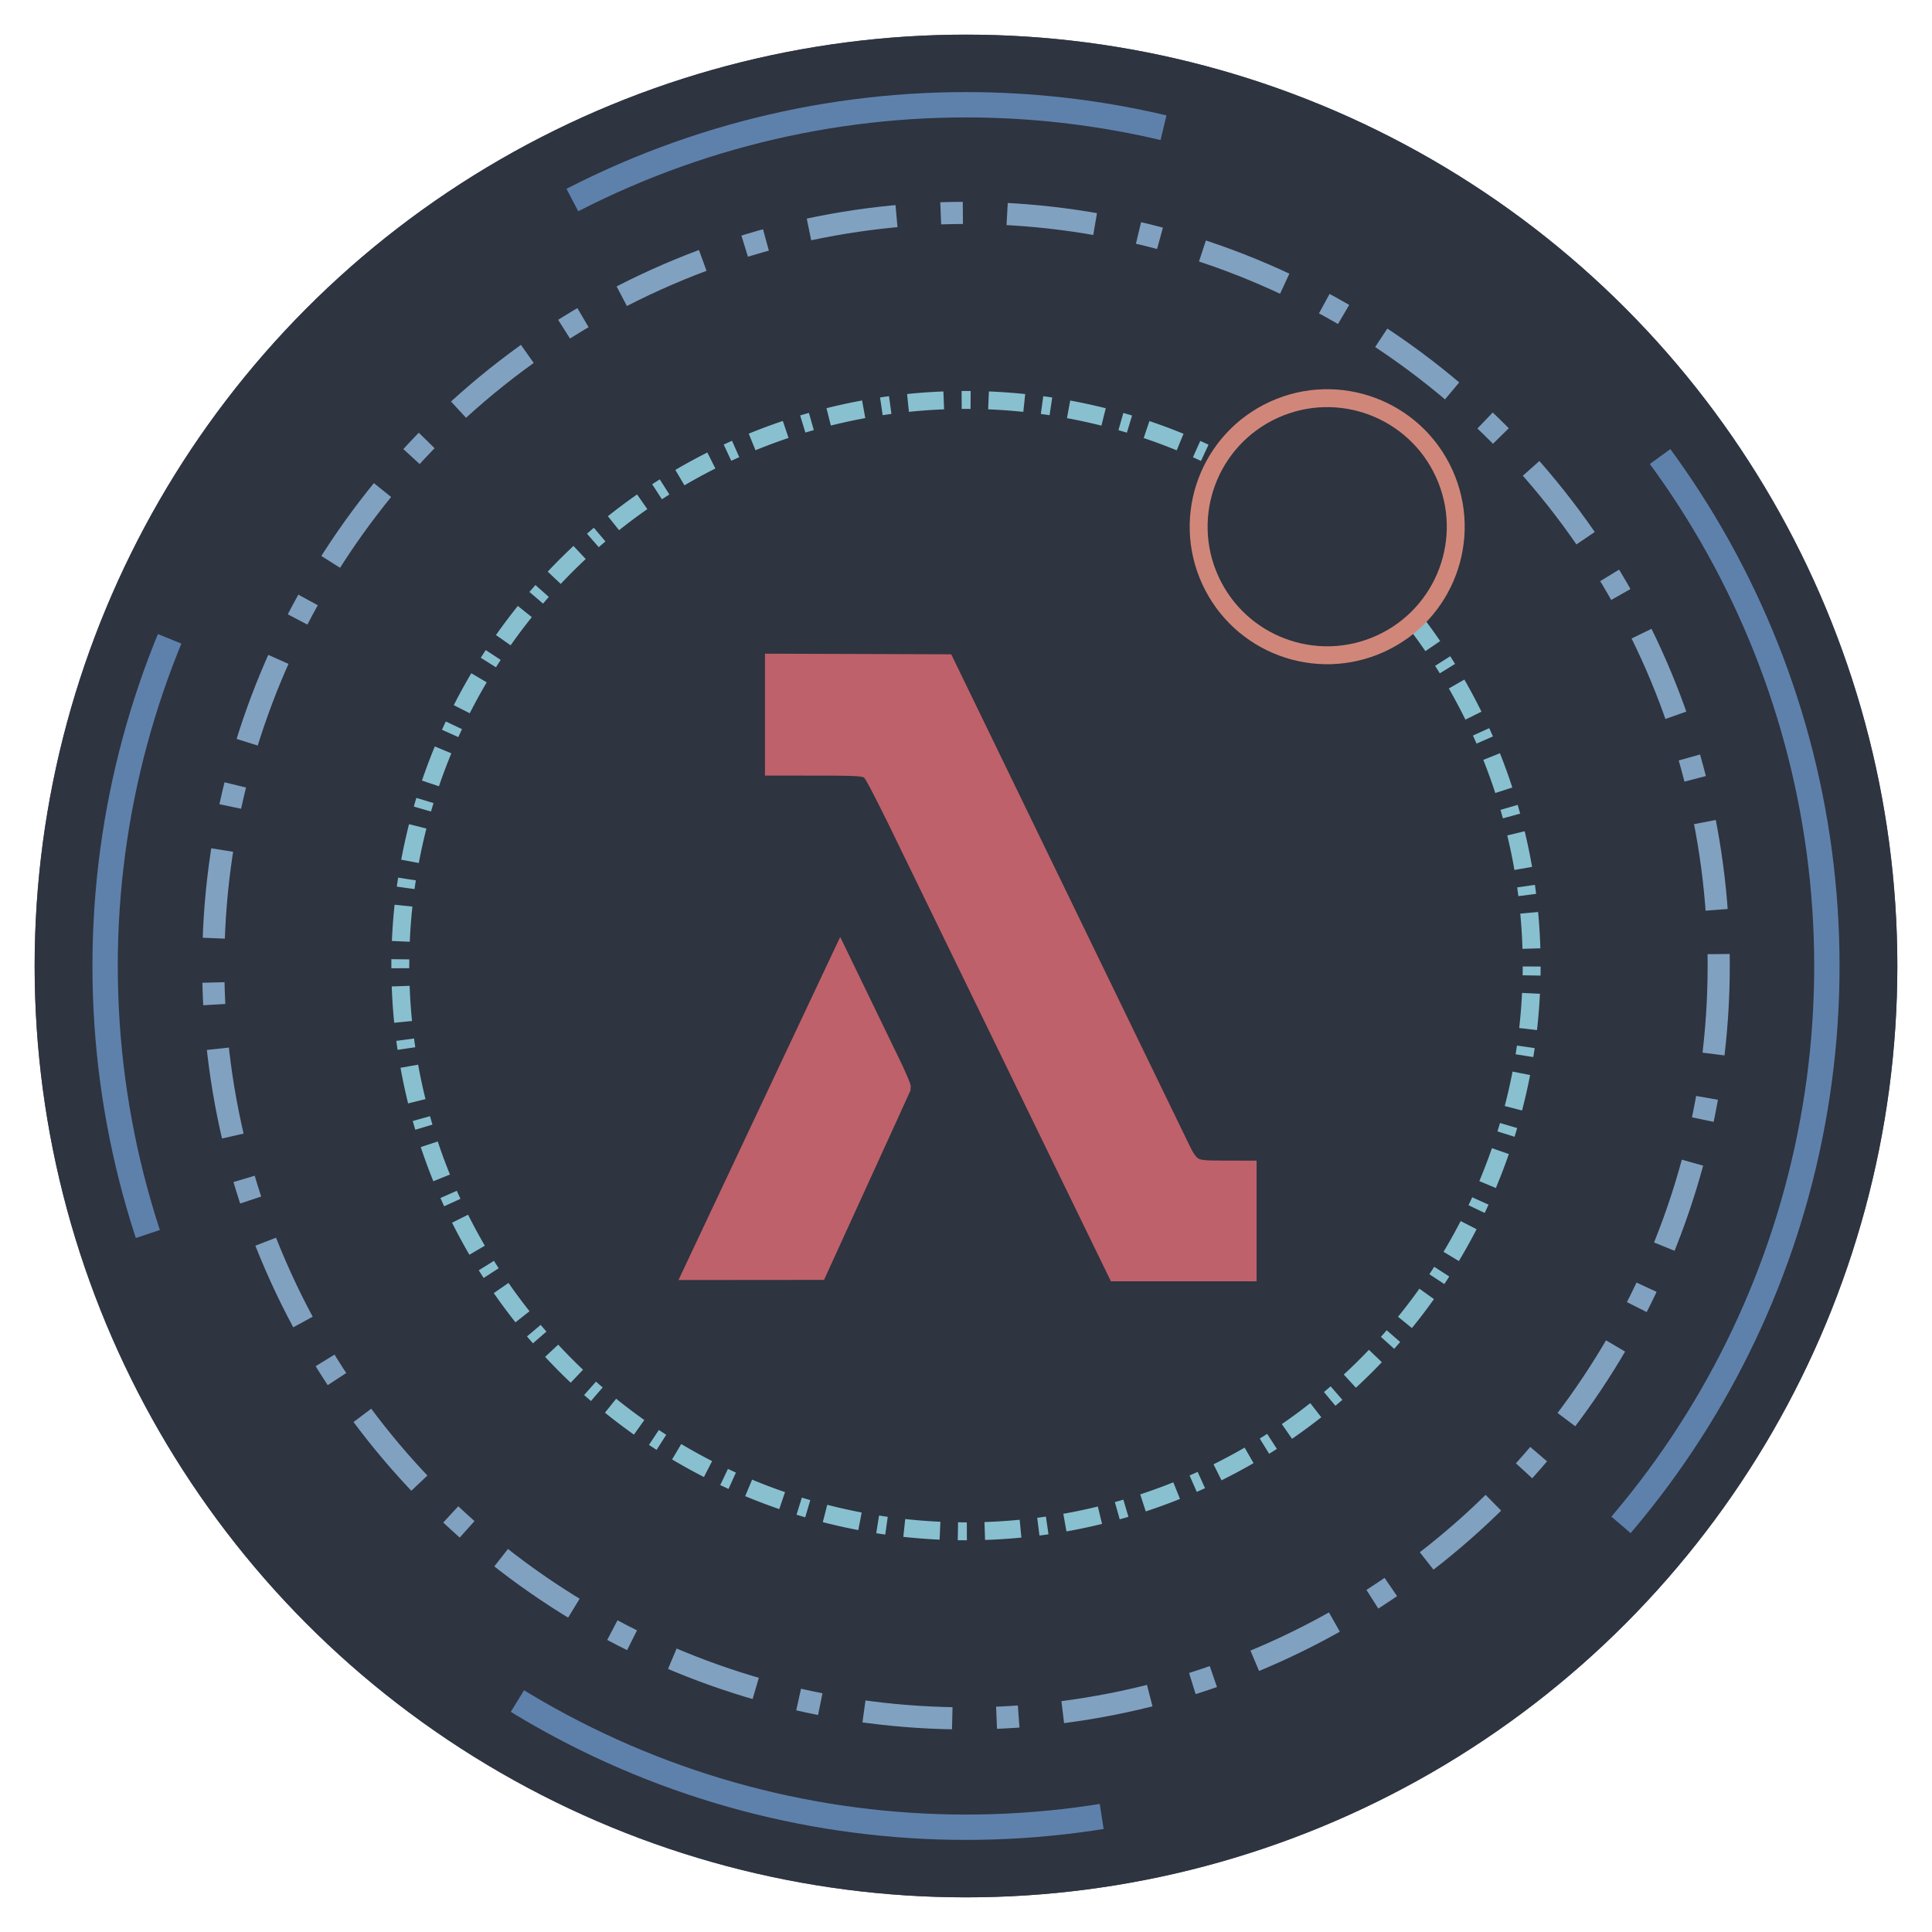 <?xml version="1.0" encoding="UTF-8" standalone="no"?>
<!-- Created with Inkscape (http://www.inkscape.org/) -->

<svg
   viewBox="0 0 135.467 135.467"
   version="1.1"
   id="svg5"
   sodipodi:docname="test_def_dome.svg"
   inkscape:version="1.1.1 (3bf5ae0d25, 2021-09-20)"
   xmlns:inkscape="http://www.inkscape.org/namespaces/inkscape"
   xmlns:sodipodi="http://sodipodi.sourceforge.net/DTD/sodipodi-0.dtd"
   xmlns="http://www.w3.org/2000/svg"
   xmlns:svg="http://www.w3.org/2000/svg">
  <sodipodi:namedview
     id="namedview7"
     pagecolor="#505050"
     bordercolor="#ffffff"
     borderopacity="1"
     inkscape:pageshadow="0"
     inkscape:pageopacity="0"
     inkscape:pagecheckerboard="1"
     inkscape:document-units="mm"
     showgrid="false"
     units="px"
     inkscape:zoom="1.5554293"
     inkscape:cx="343.63503"
     inkscape:cy="343.63503"
     inkscape:window-width="2560"
     inkscape:window-height="1369"
     inkscape:window-x="-8"
     inkscape:window-y="-8"
     inkscape:window-maximized="1"
     inkscape:current-layer="layer2" />
  <defs
     id="defs2">
    <filter
       inkscape:collect="always"
       style="color-interpolation-filters:sRGB"
       id="filter8592"
       x="-0.024"
       y="-0.024"
       width="1.047"
       height="1.047">
      <feGaussianBlur
         inkscape:collect="always"
         stdDeviation="1.28"
         id="feGaussianBlur8594" />
    </filter>
  </defs>
  <g
     inkscape:groupmode="layer"
     id="layer3"
     inkscape:label="blur"
     style="display:inline">
    <circle
       style="mix-blend-mode:normal;fill:#4c566a;fill-opacity:1;stroke:none;stroke-width:1.922;stroke-miterlimit:4;stroke-dasharray:none;stroke-dashoffset:0;stroke-opacity:1;filter:url(#filter8592)"
       id="path1663-8-1-5-5"
       cx="67.733"
       cy="67.733"
       r="65.304" />
  </g>
  <g
     inkscape:label="Layer 1"
     inkscape:groupmode="layer"
     id="layer1"
     style="display:inline">
    <ellipse
       style="fill:none;stroke:#ffffff;stroke-width:1.777;stroke-miterlimit:4;stroke-dasharray:42.641, 42.641;stroke-dashoffset:0"
       id="path1663-8"
       cx="67.733"
       cy="67.733"
       rx="60.363"
       ry="60.388" />
    <circle
       style="fill:#2e3440;fill-opacity:1;stroke:none;stroke-width:1.922;stroke-miterlimit:4;stroke-dasharray:none;stroke-dashoffset:0;stroke-opacity:1"
       id="path1663-8-1-5"
       cx="67.733"
       cy="67.733"
       r="65.304" />
  </g>
  <g
     inkscape:groupmode="layer"
     id="layer2"
     inkscape:label="Foreground"
     style="display:inline">
    <path
       id="path846"
       style="fill:none;stroke:#88c0d0;stroke-width:1.256;stroke-miterlimit:4;stroke-dasharray:2.513, 1.256, 0.628, 1.256;stroke-dashoffset:0;stroke-opacity:1"
       d="m 98.979,43.276 a 39.664,39.664 0 0 1 8.418,24.432 v 0 a 39.664,39.664 0 0 1 -39.664,39.664 39.664,39.664 0 0 1 -39.664,-39.664 39.664,39.664 0 0 1 39.664,-39.664 39.664,39.664 0 0 1 17.28,3.962" />
    <ellipse
       style="fill:none;stroke:#d0877a;stroke-width:1.256;stroke-miterlimit:4;stroke-dasharray:none;stroke-dashoffset:0;stroke-opacity:1"
       id="path1327"
       cx="-69.354"
       cy="-72.209"
       ry="9.012"
       rx="9.012"
       transform="rotate(155.491)" />
    <ellipse
       style="fill:none;stroke:#81a1c1;stroke-width:1.553;stroke-miterlimit:4;stroke-dasharray:6.213, 3.106, 1.553, 3.106;stroke-dashoffset:0;stroke-opacity:1"
       id="path1663"
       cx="67.733"
       cy="67.708"
       rx="52.779"
       ry="52.78" />
    <ellipse
       style="fill:none;stroke:#5e81ac;stroke-width:1.777;stroke-miterlimit:4;stroke-dasharray:42.641, 42.641;stroke-dashoffset:0;stroke-opacity:1"
       id="path1663-8-1"
       cx="67.733"
       cy="67.733"
       rx="60.363"
       ry="60.388" />
    <g
       id="g840"
       transform="matrix(0.09,0,0,0.09,30.959,31.793)"
       style="fill:#bf616a;fill-opacity:1;stroke:none">
      <path
         style="fill:#bf616a;fill-opacity:1;stroke:none;stroke-width:0.75px;stroke-linecap:butt;stroke-linejoin:miter;stroke-opacity:1"
         d="m 252,251 v -95 l 145.1,0.5 185.85,383.119 1.247,2.447 0.89,1.629 0.908,1.526 0.764,1.152 0.695,0.924 0.64,0.733 0.435,0.43 0.541,0.455 0.44,0.307 0.555,0.311 0.688,0.293 0.677,0.209 0.567,0.136 0.884,0.163 0.966,0.133 0.967,0.102 0.769,0.065 1.094,0.075 1.214,0.065 1.216,0.051 1.096,0.036 1.537,0.04 L 635,551 V 645 H 521.5 l -173.575,-356.735 -1.229,-2.478 -0.935,-1.882 -0.924,-1.857 -0.811,-1.627 -0.824,-1.65 -1.193,-2.381 -0.862,-1.716 -0.461,-0.915 -0.496,-0.983 -0.658,-1.302 -0.613,-1.21 -0.952,-1.87 -0.676,-1.322 -0.525,-1.023 -0.469,-0.909 -0.387,-0.748 -0.627,-1.206 -0.796,-1.519 -0.729,-1.375 -0.605,-1.128 -0.695,-1.275 -0.631,-1.136 -0.53,-0.93 -0.482,-0.82 -0.544,-0.884 -0.47,-0.71 -0.309,-0.422 -0.238,-0.285 -0.279,-0.259 -0.287,-0.139 -0.301,-0.109 -0.491,-0.14 -0.772,-0.163 -0.711,-0.113 -0.738,-0.093 -1.583,-0.15 -0.685,-0.05 -0.967,-0.061 -0.855,-0.046 -1.144,-0.052 -0.857,-0.034 -0.974,-0.034 -1.314,-0.039 -0.916,-0.024 -1.088,-0.025 -1.261,-0.025 -0.802,-0.014 -0.515,-0.008 -0.859,-0.013 -0.744,-0.01 -0.918,-0.012 -1.26,-0.014 -1.203,-0.012 -1.375,-0.012 -1.775,-0.013 c 0,0 -0.916,-0.006 -1.259,-0.008 -0.343,-0.002 -0.858,-0.005 -0.858,-0.005 l -1.947,-0.009 z"
         id="path1097" />
      <path
         style="fill:#bf616a;fill-opacity:1;stroke:none;stroke-width:0.75px;stroke-linecap:butt;stroke-linejoin:miter;stroke-opacity:1"
         d="m 184.6,644 126,-267.3 48.044,99.239 2.859,6.293 1.627,3.753 1.425,3.553 1.022,3.136 -0.231,3.537 -2.262,5.031 -1.313,2.903 -2.065,4.559 -2.702,5.957 -2.704,5.956 L 298,643.9 Z"
         id="path1099" />
    </g>
  </g>
</svg>
